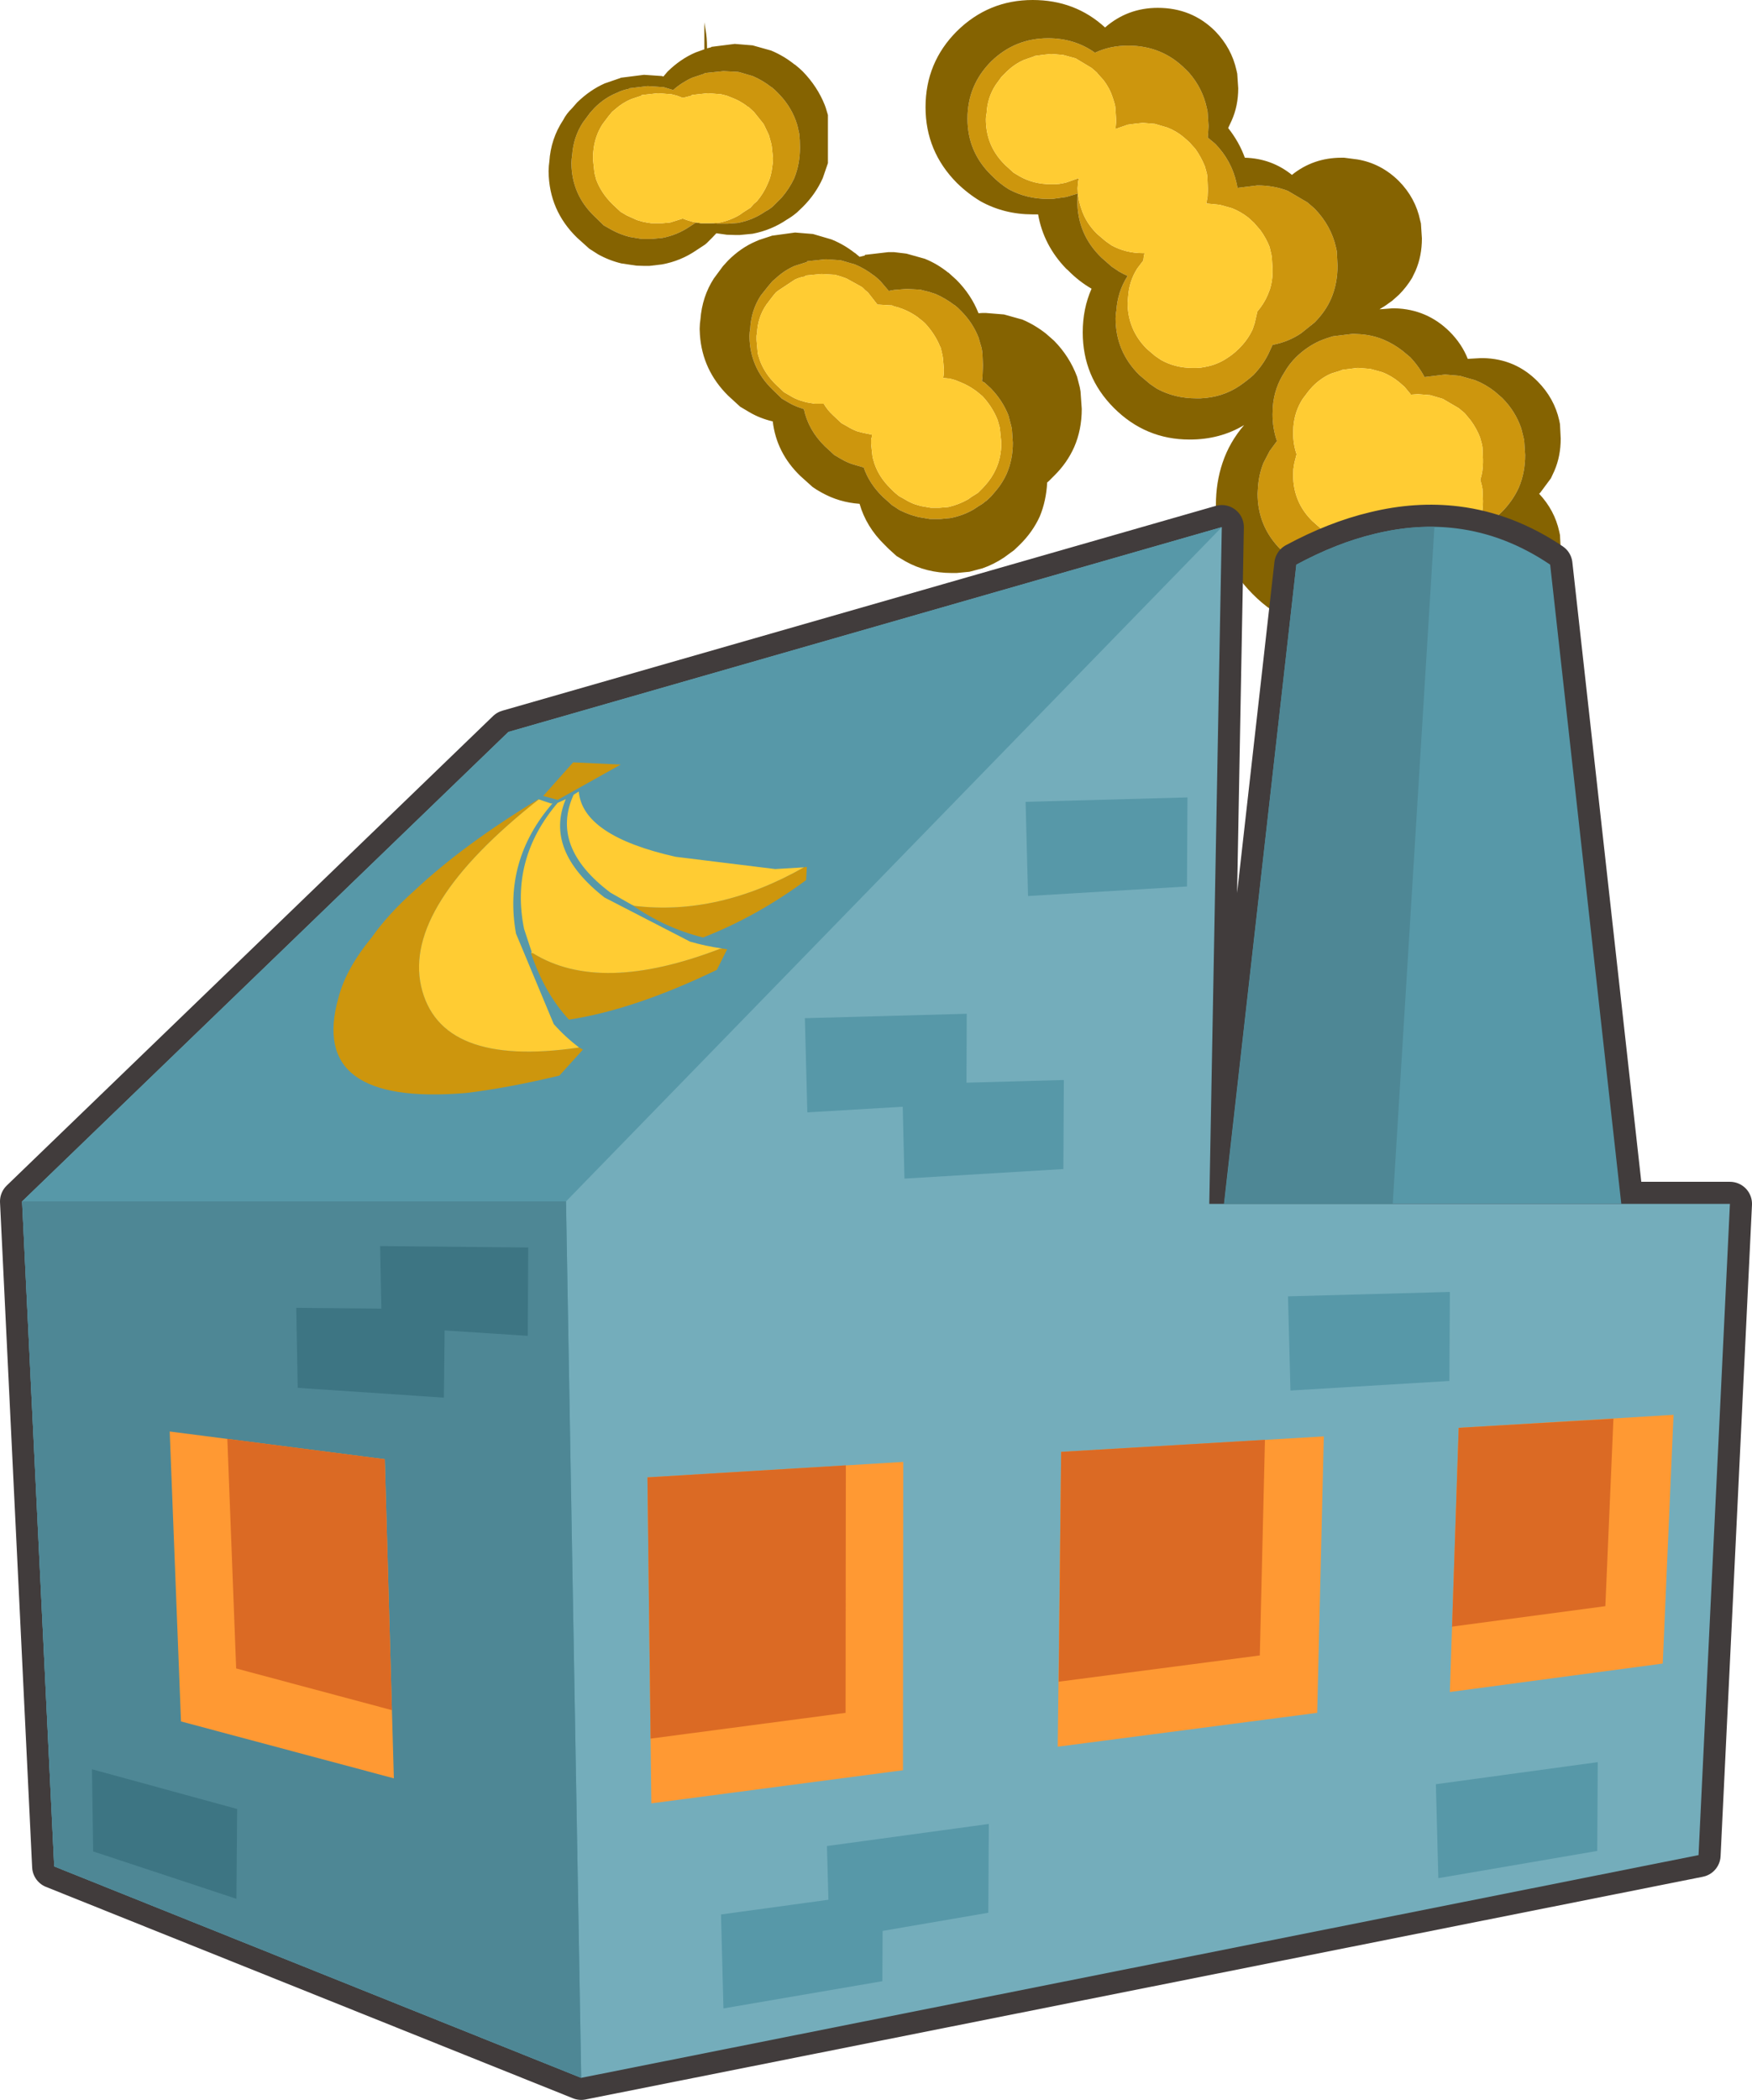 <?xml version="1.0" encoding="UTF-8" standalone="no"?>
<svg xmlns:xlink="http://www.w3.org/1999/xlink" height="428.05px" width="357.2px" xmlns="http://www.w3.org/2000/svg">
  <g transform="matrix(1.0, 0.0, 0.0, 1.0, 195.5, 274.6)">
    <path d="M24.25 -235.15 L21.9 -234.45 19.05 -234.05 18.2 -234.05 Q13.8 -234.05 10.2 -236.0 8.3 -237.15 6.6 -238.9 1.75 -243.65 1.75 -250.4 1.75 -257.25 6.6 -262.1 11.45 -266.8 18.2 -266.8 23.6 -266.8 27.75 -263.85 30.8 -265.3 34.5 -265.3 41.4 -265.3 46.15 -260.55 L46.9 -259.8 Q49.7 -256.6 50.55 -252.55 L50.7 -251.9 50.9 -248.9 50.75 -246.55 52.25 -245.3 Q55.6 -241.85 56.6 -237.3 L56.75 -236.6 56.8 -236.3 60.85 -236.8 Q64.2 -236.8 67.05 -235.7 L71.05 -233.35 72.5 -232.1 Q75.9 -228.6 76.9 -224.1 L77.05 -223.4 77.2 -220.45 Q77.2 -216.8 75.9 -213.75 74.75 -211.1 72.5 -208.85 L69.75 -206.65 Q67.15 -204.9 63.95 -204.3 L63.4 -203.1 Q62.25 -200.45 60.05 -198.15 58.75 -197.0 57.3 -196.0 53.8 -193.6 49.25 -193.4 L48.4 -193.4 Q44.0 -193.4 40.4 -195.35 L39.0 -196.3 36.8 -198.15 Q31.95 -202.95 31.95 -209.7 31.95 -210.55 32.1 -211.25 32.35 -215.15 34.4 -218.35 33.5 -218.75 32.65 -219.25 L31.15 -220.25 29.05 -222.1 Q24.15 -226.85 24.15 -233.65 L24.25 -235.15 Q24.45 -233.5 25.0 -231.95 25.9 -229.15 28.2 -226.9 L29.9 -225.45 31.1 -224.6 Q34.0 -223.0 37.5 -223.0 L37.85 -223.0 Q37.65 -222.3 37.6 -221.5 L36.35 -219.85 Q34.7 -217.25 34.5 -214.1 L34.4 -212.85 Q34.4 -210.6 35.1 -208.55 36.05 -205.75 38.3 -203.5 L40.0 -202.05 41.25 -201.2 Q44.15 -199.6 47.65 -199.6 L48.4 -199.6 49.3 -199.65 50.15 -199.8 Q52.75 -200.25 54.9 -201.75 55.6 -202.2 56.3 -202.8 L57.05 -203.5 Q58.9 -205.3 59.9 -207.5 L60.3 -208.7 60.85 -211.1 Q62.2 -212.7 62.95 -214.45 L63.4 -215.6 Q63.95 -217.35 63.95 -219.15 L63.95 -219.8 63.8 -222.15 63.7 -222.75 63.35 -224.25 Q62.65 -226.05 61.45 -227.7 L60.15 -229.2 59.0 -230.25 Q57.45 -231.45 55.7 -232.15 L53.2 -232.85 50.7 -233.1 50.45 -233.1 50.7 -234.5 50.75 -235.65 50.75 -236.25 50.65 -238.65 50.55 -239.25 50.15 -240.7 Q49.4 -242.55 48.25 -244.2 L46.95 -245.65 45.75 -246.7 Q44.3 -247.9 42.5 -248.6 L39.95 -249.35 37.5 -249.55 36.05 -249.4 34.2 -249.15 34.2 -249.1 32.05 -248.35 31.95 -248.3 31.95 -248.55 32.05 -249.7 32.05 -250.3 31.9 -252.7 31.8 -253.3 31.35 -254.75 Q30.75 -256.6 29.5 -258.25 L28.2 -259.7 28.15 -259.8 27.05 -260.75 23.8 -262.7 21.25 -263.4 18.75 -263.6 17.35 -263.45 15.5 -263.2 15.45 -263.15 13.3 -262.4 Q11.2 -261.5 9.45 -259.7 L8.7 -258.95 7.5 -257.3 Q5.8 -254.7 5.65 -251.5 5.5 -250.95 5.5 -250.3 5.5 -248.0 6.2 -245.95 7.15 -243.2 9.45 -240.95 L11.15 -239.4 12.4 -238.65 Q15.25 -237.05 18.75 -237.05 L19.2 -237.05 19.5 -237.05 20.4 -237.1 21.25 -237.25 21.9 -237.4 24.45 -238.3 24.3 -237.5 24.2 -236.25 24.25 -235.15 M0.45 -211.2 Q2.85 -208.8 4.05 -205.7 L4.15 -205.3 4.65 -203.6 4.75 -202.95 4.8 -202.55 4.9 -200.1 4.8 -197.65 4.7 -196.95 4.8 -196.85 5.1 -196.65 5.2 -196.65 5.85 -196.05 6.5 -195.45 Q8.85 -193.05 10.1 -189.95 L10.2 -189.55 10.65 -187.85 10.8 -187.2 11.0 -184.35 Q11.0 -180.95 9.75 -178.05 8.8 -175.95 7.2 -174.15 L6.5 -173.35 5.65 -172.55 5.35 -172.35 4.8 -171.9 3.9 -171.35 3.0 -170.75 Q0.85 -169.5 -1.7 -169.0 L-3.75 -168.8 -4.6 -168.8 -5.9 -168.8 -8.25 -169.2 -9.65 -169.6 Q-10.95 -170.05 -12.15 -170.65 L-13.2 -171.35 -13.6 -171.6 -15.55 -173.35 Q-18.3 -176.05 -19.4 -179.3 L-20.05 -179.5 -21.45 -179.9 Q-22.75 -180.3 -23.95 -181.0 L-25.4 -181.85 -27.35 -183.65 Q-30.7 -186.95 -31.6 -191.2 L-32.15 -191.4 Q-33.45 -191.8 -34.65 -192.5 L-36.1 -193.35 -38.0 -195.2 Q-42.6 -199.65 -42.7 -206.0 L-42.7 -206.15 -42.65 -206.95 -42.55 -207.6 Q-42.35 -211.35 -40.4 -214.35 L-38.85 -216.3 -38.0 -217.3 -37.35 -217.85 Q-35.65 -219.45 -33.5 -220.4 L-30.95 -221.2 -30.95 -221.35 -27.1 -221.75 -24.15 -221.55 -23.95 -221.5 -21.2 -220.7 Q-19.15 -219.85 -17.35 -218.45 L-17.3 -218.45 -16.6 -217.85 -16.0 -217.3 -14.3 -215.3 -13.2 -215.5 -10.65 -215.7 -7.75 -215.55 -7.5 -215.45 -6.05 -215.1 -4.7 -214.65 Q-2.75 -213.8 -0.9 -212.4 L-0.85 -212.4 -0.15 -211.8 0.45 -211.2 M0.4 -196.65 L-0.7 -197.1 -1.9 -197.45 -2.15 -197.45 -3.2 -197.55 Q-3.05 -198.35 -3.05 -199.25 L-3.25 -201.6 -3.35 -202.2 -3.7 -203.7 -3.85 -204.0 Q-4.9 -206.55 -6.9 -208.7 L-7.45 -209.2 -8.05 -209.65 -8.4 -209.95 Q-9.8 -210.95 -11.3 -211.55 L-12.4 -211.95 -13.2 -212.15 -13.65 -212.35 -13.85 -212.35 -16.3 -212.5 -16.6 -212.5 -18.55 -215.0 -19.1 -215.45 -19.65 -216.0 -20.05 -216.25 -22.95 -217.85 -24.1 -218.25 -25.3 -218.6 -25.5 -218.6 -28.0 -218.75 -31.1 -218.45 -31.3 -218.4 -31.3 -218.25 Q-32.45 -218.1 -33.45 -217.6 L-36.7 -215.45 -37.3 -215.0 -38.0 -214.15 -39.25 -212.5 Q-41.0 -209.95 -41.15 -206.75 L-41.25 -206.15 -41.25 -205.55 -41.25 -205.3 -41.0 -202.5 -40.6 -201.2 Q-39.6 -198.45 -37.3 -196.2 L-35.65 -194.65 -34.35 -193.9 Q-33.4 -193.3 -32.3 -192.95 L-31.1 -192.6 -29.4 -192.3 -29.1 -192.3 -28.0 -192.3 -27.55 -192.3 Q-26.8 -191.0 -25.65 -189.95 L-23.95 -188.35 -22.7 -187.65 Q-21.75 -187.05 -20.65 -186.65 L-19.45 -186.35 -17.75 -186.0 -17.75 -185.55 -17.9 -185.0 -17.9 -184.35 -17.9 -184.15 -17.6 -181.4 -17.2 -180.05 Q-16.25 -177.3 -13.95 -175.05 L-13.2 -174.3 -12.25 -173.5 -11.0 -172.8 Q-10.05 -172.2 -8.95 -171.8 L-7.75 -171.45 -5.75 -171.1 -4.6 -171.1 -3.95 -171.1 -2.15 -171.25 Q0.0 -171.75 1.85 -172.8 L2.55 -173.3 3.9 -174.15 4.05 -174.3 4.8 -175.05 5.35 -175.65 Q6.75 -177.2 7.55 -179.0 8.65 -181.4 8.65 -184.35 L8.4 -186.8 8.35 -187.35 7.95 -188.8 7.85 -189.1 Q6.8 -191.7 4.8 -193.85 L4.25 -194.3 3.65 -194.8 3.3 -195.05 Q1.9 -196.05 0.4 -196.65 M68.75 -201.8 Q70.9 -203.9 73.55 -205.1 74.85 -205.65 76.25 -206.05 L80.3 -206.55 81.25 -206.5 Q84.05 -206.4 86.5 -205.4 88.65 -204.5 90.5 -203.05 L92.0 -201.8 Q93.8 -199.9 94.95 -197.7 L95.05 -197.75 99.1 -198.25 102.1 -198.0 105.25 -197.1 Q107.4 -196.25 109.25 -194.8 L110.75 -193.5 Q113.45 -190.8 114.65 -187.3 L115.1 -185.5 115.25 -184.85 115.45 -181.85 Q115.45 -178.25 114.15 -175.2 112.95 -172.55 110.75 -170.3 L109.75 -169.35 Q109.45 -167.55 108.65 -165.85 107.55 -163.2 105.25 -160.95 104.0 -159.75 102.55 -158.75 99.9 -156.95 96.7 -156.3 L94.5 -156.15 93.6 -156.15 Q89.25 -156.15 85.65 -158.1 L84.2 -159.05 Q82.4 -158.25 80.35 -157.85 L78.15 -157.6 77.25 -157.6 Q72.9 -157.6 69.35 -159.6 L67.85 -160.6 65.7 -162.5 Q60.9 -167.25 60.9 -174.0 L61.0 -175.55 Q61.2 -178.0 62.1 -180.25 L63.35 -182.65 64.85 -184.7 Q63.95 -187.25 63.95 -190.15 L64.0 -191.65 Q64.3 -195.55 66.4 -198.75 67.3 -200.35 68.75 -201.8 M68.2 -187.6 L68.15 -186.35 Q68.15 -184.05 68.85 -182.0 L68.4 -180.25 68.2 -179.0 68.15 -177.8 Q68.15 -172.25 72.05 -168.4 L73.75 -166.9 74.95 -166.1 Q77.85 -164.5 81.4 -164.5 L82.15 -164.5 83.05 -164.55 Q83.55 -163.85 84.35 -163.1 L86.05 -161.6 87.2 -160.85 Q90.1 -159.2 93.6 -159.2 L94.3 -159.2 96.1 -159.4 Q98.75 -159.9 100.9 -161.35 L102.35 -162.4 103.1 -163.1 Q104.85 -164.95 105.85 -167.1 106.85 -169.6 106.85 -172.45 L106.75 -174.9 106.65 -175.5 106.3 -176.8 Q106.85 -178.5 106.85 -180.35 L106.85 -180.95 106.75 -183.4 106.65 -184.0 106.25 -185.45 Q105.55 -187.25 104.35 -188.9 L103.1 -190.4 101.9 -191.4 98.65 -193.3 96.1 -194.05 93.6 -194.25 92.15 -194.15 92.1 -194.25 90.85 -195.75 89.7 -196.75 Q88.15 -198.0 86.4 -198.7 L83.9 -199.4 81.4 -199.6 81.25 -199.6 78.1 -199.2 78.1 -199.15 75.9 -198.45 Q73.8 -197.55 72.05 -195.75 L71.35 -194.95 70.1 -193.3 Q68.45 -190.75 68.2 -187.6 M-53.6 -229.25 L-54.9 -228.4 Q-57.4 -226.7 -60.45 -226.1 L-62.6 -225.9 -63.45 -225.9 -64.7 -225.9 -67.1 -226.3 Q-69.1 -226.8 -70.9 -227.8 L-72.4 -228.65 -74.3 -230.5 Q-78.9 -234.9 -79.0 -241.25 L-79.0 -241.45 -78.95 -242.2 -78.85 -242.95 Q-78.6 -246.65 -76.65 -249.65 L-75.2 -251.6 -74.3 -252.6 Q-72.25 -254.65 -69.8 -255.65 -68.6 -256.25 -67.25 -256.5 L-67.25 -256.6 -63.45 -257.05 -60.45 -256.85 -60.25 -256.85 -58.25 -256.25 Q-56.5 -257.8 -54.4 -258.75 L-51.85 -259.6 -51.85 -259.7 -48.0 -260.1 -45.1 -259.95 -44.8 -259.9 -42.05 -259.1 Q-40.05 -258.25 -38.25 -256.85 L-38.2 -256.85 -37.5 -256.25 -36.9 -255.65 Q-34.45 -253.2 -33.3 -250.15 L-33.15 -249.7 Q-32.85 -248.9 -32.7 -248.0 L-32.55 -247.35 Q-32.4 -246.05 -32.4 -244.55 -32.4 -241.1 -33.6 -238.2 -34.6 -236.1 -36.15 -234.3 L-36.9 -233.55 -37.75 -232.7 -38.0 -232.45 Q-38.75 -231.85 -39.45 -231.5 -41.95 -229.75 -45.1 -229.15 L-47.15 -229.0 -48.0 -229.0 -49.25 -229.0 -50.35 -229.1 -48.7 -229.25 Q-46.55 -229.7 -44.7 -230.8 L-44.0 -231.3 -42.75 -232.1 -42.5 -232.25 -41.8 -233.05 -41.2 -233.55 Q-39.85 -235.15 -39.05 -237.0 -38.25 -238.65 -38.05 -240.65 -37.9 -241.45 -37.9 -242.35 L-38.15 -244.75 -38.25 -245.3 -38.65 -246.75 -38.75 -247.1 -39.8 -249.3 -41.8 -251.8 -42.35 -252.3 -42.9 -252.8 Q-43.2 -252.9 -43.3 -253.05 -44.65 -254.05 -46.2 -254.65 L-47.35 -255.1 -48.55 -255.4 -48.7 -255.4 -51.2 -255.6 -54.35 -255.25 -54.5 -255.2 -54.5 -255.1 -56.25 -254.65 -56.3 -254.65 -57.5 -255.1 -58.65 -255.4 -58.85 -255.4 -61.35 -255.6 -64.45 -255.25 -64.7 -255.2 -64.7 -255.1 -66.8 -254.4 Q-68.6 -253.65 -70.1 -252.3 L-70.7 -251.8 -71.4 -250.95 -72.65 -249.3 Q-74.3 -246.75 -74.55 -243.55 L-74.6 -242.95 -74.6 -242.35 -74.6 -242.1 -74.3 -239.35 -73.95 -238.0 Q-72.95 -235.3 -70.7 -233.05 L-69.0 -231.45 -67.75 -230.7 -65.65 -229.75 -64.45 -229.4 -63.7 -229.25 -62.75 -229.1 -62.5 -229.1 -61.35 -229.1 -60.95 -229.1 -60.7 -229.1 -60.45 -229.1 -58.85 -229.25 -56.3 -230.05 -55.5 -229.75 -54.35 -229.4 -53.6 -229.25" fill="#cd960d" fill-rule="evenodd" stroke="none"/>
    <path d="M56.95 -256.6 Q56.95 -253.0 55.6 -250.0 L54.9 -248.5 Q57.15 -245.65 58.3 -242.45 63.75 -242.3 67.9 -238.95 72.25 -242.45 78.0 -242.45 L78.55 -242.45 81.25 -242.1 Q86.05 -241.3 89.7 -237.7 93.1 -234.25 94.05 -229.65 L94.2 -229.05 94.4 -226.0 Q94.4 -222.4 93.1 -219.4 L92.4 -217.95 Q91.25 -216.05 89.7 -214.5 L88.35 -213.3 86.95 -212.3 85.75 -211.55 88.4 -211.75 88.95 -211.75 Q95.45 -211.55 100.05 -207.0 102.55 -204.5 103.75 -201.45 L106.4 -201.6 106.95 -201.6 Q113.45 -201.45 118.0 -196.85 121.4 -193.4 122.4 -188.9 L122.55 -188.15 122.7 -185.2 Q122.7 -181.6 121.4 -178.6 L120.7 -177.1 118.55 -174.2 118.3 -173.95 Q121.45 -170.6 122.4 -166.25 L122.55 -165.55 122.7 -162.6 Q122.7 -159.0 121.4 -155.95 L120.7 -154.5 Q119.85 -152.95 118.55 -151.55 L118.0 -151.05 116.65 -149.8 115.25 -148.85 Q112.9 -147.2 110.0 -146.6 L107.25 -146.2 106.4 -146.2 103.75 -146.4 Q100.9 -146.85 98.35 -148.2 97.55 -148.65 96.8 -149.3 L96.45 -149.6 94.8 -151.05 94.25 -151.55 Q87.4 -145.9 78.1 -145.9 67.4 -145.9 59.9 -153.5 52.4 -161.0 52.4 -171.65 52.4 -176.25 53.75 -180.25 55.15 -184.45 58.15 -187.95 53.25 -185.0 47.05 -185.0 38.05 -185.0 31.6 -191.45 25.25 -197.8 25.25 -206.85 25.25 -211.7 27.05 -215.75 24.45 -217.25 22.25 -219.5 L21.9 -219.8 Q17.25 -224.6 16.15 -230.9 L15.05 -230.9 Q9.25 -230.9 4.45 -233.55 1.85 -235.1 -0.4 -237.3 -6.8 -243.75 -6.8 -252.75 -6.8 -261.85 -0.4 -268.25 6.05 -274.6 15.05 -274.6 23.7 -274.6 29.8 -269.0 34.4 -273.0 40.55 -273.0 47.5 -273.0 52.25 -268.25 55.6 -264.8 56.6 -260.25 L56.7 -259.8 56.75 -259.6 56.95 -256.6 M24.25 -235.15 L24.15 -233.65 Q24.15 -226.85 29.05 -222.1 L31.15 -220.25 32.65 -219.25 Q33.5 -218.75 34.4 -218.35 32.35 -215.15 32.1 -211.25 31.95 -210.55 31.95 -209.7 31.95 -202.95 36.8 -198.15 L39.0 -196.3 40.4 -195.35 Q44.0 -193.4 48.4 -193.4 L49.25 -193.4 Q53.8 -193.6 57.3 -196.0 58.75 -197.0 60.05 -198.15 62.25 -200.45 63.4 -203.1 L63.95 -204.3 Q67.15 -204.9 69.75 -206.65 L72.5 -208.85 Q74.75 -211.1 75.9 -213.75 77.2 -216.8 77.2 -220.45 L77.05 -223.4 76.9 -224.1 Q75.9 -228.6 72.5 -232.1 L71.05 -233.35 67.05 -235.7 Q64.2 -236.8 60.85 -236.8 L56.8 -236.3 56.75 -236.6 56.6 -237.3 Q55.6 -241.85 52.25 -245.3 L50.75 -246.55 50.9 -248.9 50.7 -251.9 50.55 -252.55 Q49.7 -256.6 46.9 -259.8 L46.15 -260.55 Q41.4 -265.3 34.5 -265.3 30.8 -265.3 27.75 -263.85 23.6 -266.8 18.2 -266.8 11.45 -266.8 6.6 -262.1 1.75 -257.25 1.75 -250.4 1.75 -243.65 6.6 -238.9 8.3 -237.15 10.2 -236.0 13.8 -234.05 18.2 -234.05 L19.05 -234.05 21.9 -234.45 24.25 -235.15 M4.8 -210.8 L5.5 -210.8 9.2 -210.5 12.95 -209.45 Q15.45 -208.4 17.75 -206.6 L19.4 -205.15 Q22.55 -201.95 24.1 -197.8 L24.65 -195.65 24.8 -194.8 25.05 -191.25 Q25.05 -187.0 23.5 -183.45 22.05 -180.2 19.4 -177.6 L18.3 -176.5 18.0 -176.25 Q17.8 -172.5 16.5 -169.35 15.05 -166.15 12.4 -163.55 L11.25 -162.45 9.2 -160.95 Q7.1 -159.55 4.8 -158.75 L2.15 -158.05 -0.45 -157.8 -1.5 -157.8 Q-6.6 -157.8 -10.85 -160.15 L-12.7 -161.25 -14.3 -162.7 -15.15 -163.55 Q-18.9 -167.2 -20.25 -171.9 -24.45 -172.2 -28.0 -174.2 -28.95 -174.7 -29.85 -175.35 L-32.35 -177.6 Q-37.2 -182.3 -37.95 -188.7 -40.55 -189.3 -42.75 -190.6 L-44.6 -191.7 -47.05 -193.95 Q-52.3 -199.15 -52.8 -206.35 L-52.85 -207.45 -52.85 -207.65 -52.8 -208.65 -52.7 -209.45 Q-52.35 -214.15 -49.95 -217.85 L-48.1 -220.35 -47.05 -221.5 Q-44.45 -224.1 -41.4 -225.4 L-40.7 -225.7 -38.25 -226.5 -38.15 -226.55 -33.4 -227.2 -29.75 -226.9 -26.0 -225.8 -25.75 -225.7 Q-23.35 -224.7 -21.25 -223.05 L-21.2 -223.05 -20.25 -222.25 -19.2 -222.5 -19.15 -222.65 -14.4 -223.2 -13.2 -223.2 -10.7 -222.9 -6.95 -221.85 Q-4.45 -220.85 -2.2 -219.05 L-2.15 -219.05 -0.5 -217.55 Q2.5 -214.55 4.0 -210.75 L4.8 -210.8 M0.45 -211.2 L-0.15 -211.8 -0.85 -212.4 -0.9 -212.4 Q-2.75 -213.8 -4.7 -214.65 L-6.05 -215.1 -7.5 -215.45 -7.75 -215.55 -10.65 -215.7 -13.2 -215.5 -14.3 -215.3 -16.0 -217.3 -16.6 -217.85 -17.3 -218.45 -17.35 -218.45 Q-19.15 -219.85 -21.2 -220.7 L-23.95 -221.5 -24.15 -221.55 -27.1 -221.75 -30.95 -221.35 -30.95 -221.2 -33.5 -220.4 Q-35.65 -219.45 -37.35 -217.85 L-38.0 -217.3 -38.85 -216.3 -40.4 -214.35 Q-42.35 -211.35 -42.55 -207.6 L-42.65 -206.95 -42.7 -206.15 -42.7 -206.0 Q-42.6 -199.65 -38.0 -195.2 L-36.1 -193.35 -34.65 -192.5 Q-33.45 -191.8 -32.15 -191.4 L-31.6 -191.2 Q-30.7 -186.95 -27.35 -183.65 L-25.4 -181.85 -23.95 -181.0 Q-22.75 -180.3 -21.45 -179.9 L-20.05 -179.5 -19.4 -179.3 Q-18.3 -176.05 -15.55 -173.35 L-13.6 -171.6 -13.2 -171.35 -12.15 -170.65 Q-10.95 -170.05 -9.65 -169.6 L-8.25 -169.2 -5.9 -168.8 -4.6 -168.8 -3.75 -168.8 -1.7 -169.0 Q0.85 -169.5 3.0 -170.75 L3.9 -171.35 4.8 -171.9 5.35 -172.35 5.65 -172.55 6.5 -173.35 7.2 -174.15 Q8.8 -175.95 9.75 -178.05 11.0 -180.95 11.0 -184.35 L10.8 -187.2 10.65 -187.85 10.2 -189.55 10.1 -189.95 Q8.85 -193.05 6.5 -195.45 L5.85 -196.05 5.2 -196.65 5.1 -196.65 4.8 -196.85 4.7 -196.95 4.8 -197.65 4.9 -200.1 4.8 -202.55 4.75 -202.95 4.65 -203.6 4.15 -205.3 4.05 -205.7 Q2.85 -208.8 0.45 -211.2 M68.75 -201.8 Q67.3 -200.35 66.4 -198.75 64.3 -195.55 64.0 -191.65 L63.95 -190.15 Q63.95 -187.25 64.85 -184.7 L63.35 -182.65 62.1 -180.25 Q61.2 -178.0 61.0 -175.55 L60.9 -174.0 Q60.9 -167.25 65.7 -162.5 L67.85 -160.6 69.35 -159.6 Q72.9 -157.6 77.25 -157.6 L78.15 -157.6 80.35 -157.85 Q82.4 -158.25 84.2 -159.05 L85.65 -158.1 Q89.25 -156.15 93.6 -156.15 L94.5 -156.15 96.7 -156.3 Q99.9 -156.95 102.55 -158.75 104.0 -159.75 105.25 -160.95 107.55 -163.2 108.65 -165.85 109.45 -167.55 109.75 -169.35 L110.75 -170.3 Q112.95 -172.55 114.15 -175.2 115.45 -178.25 115.45 -181.85 L115.25 -184.85 115.1 -185.5 114.65 -187.3 Q113.45 -190.8 110.75 -193.5 L109.25 -194.8 Q107.4 -196.25 105.25 -197.1 L102.1 -198.0 99.1 -198.25 95.05 -197.75 94.95 -197.7 Q93.8 -199.9 92.0 -201.8 L90.5 -203.05 Q88.65 -204.5 86.5 -205.4 84.05 -206.4 81.25 -206.5 L80.3 -206.55 76.25 -206.05 Q74.85 -205.65 73.55 -205.1 70.9 -203.9 68.75 -201.8 M-77.85 -253.7 Q-75.25 -256.25 -72.2 -257.6 L-69.0 -258.7 -68.95 -258.75 -64.2 -259.35 -60.55 -259.1 -60.25 -259.0 -59.4 -260.0 Q-56.75 -262.6 -53.7 -263.9 L-51.9 -264.55 -51.9 -270.05 -51.8 -269.4 -51.65 -268.55 Q-51.35 -266.9 -51.35 -265.0 L-51.35 -264.75 -50.55 -264.95 -50.45 -265.05 -45.7 -265.65 -42.05 -265.35 -38.3 -264.3 Q-35.75 -263.25 -33.5 -261.45 L-33.45 -261.45 -32.55 -260.7 -31.8 -260.0 Q-28.85 -256.95 -27.35 -253.2 L-27.15 -252.65 -26.7 -251.15 -26.7 -241.35 -27.75 -238.3 Q-29.2 -235.05 -31.8 -232.45 L-32.95 -231.35 -33.25 -231.1 Q-34.1 -230.4 -35.05 -229.85 -38.2 -227.7 -42.05 -226.95 L-44.65 -226.7 -45.7 -226.7 -47.3 -226.75 -49.45 -227.05 -50.3 -226.15 -51.4 -225.05 -51.75 -224.75 -53.5 -223.6 Q-56.7 -221.4 -60.55 -220.7 L-63.1 -220.4 -64.2 -220.4 -65.75 -220.45 -68.8 -220.9 Q-71.3 -221.5 -73.55 -222.75 L-75.35 -223.9 -77.85 -226.15 Q-83.55 -231.7 -83.65 -239.6 L-83.65 -239.8 -83.6 -240.8 -83.5 -241.65 Q-83.2 -246.3 -80.7 -250.1 -80.0 -251.45 -78.9 -252.5 L-77.85 -253.7 M-50.35 -229.1 L-49.25 -229.0 -48.0 -229.0 -47.15 -229.0 -45.1 -229.15 Q-41.95 -229.75 -39.45 -231.5 -38.75 -231.85 -38.0 -232.45 L-37.75 -232.7 -36.9 -233.55 -36.15 -234.3 Q-34.6 -236.1 -33.6 -238.2 -32.4 -241.1 -32.4 -244.55 -32.4 -246.05 -32.55 -247.35 L-32.7 -248.0 Q-32.85 -248.9 -33.15 -249.7 L-33.3 -250.15 Q-34.45 -253.2 -36.9 -255.65 L-37.5 -256.25 -38.2 -256.85 -38.25 -256.85 Q-40.05 -258.25 -42.05 -259.1 L-44.8 -259.9 -45.1 -259.95 -48.0 -260.1 -51.85 -259.7 -51.85 -259.6 -54.4 -258.75 Q-56.5 -257.8 -58.25 -256.25 L-60.25 -256.85 -60.45 -256.85 -63.45 -257.05 -67.25 -256.6 -67.25 -256.5 Q-68.6 -256.25 -69.8 -255.65 -72.25 -254.65 -74.3 -252.6 L-75.2 -251.6 -76.65 -249.65 Q-78.6 -246.65 -78.85 -242.95 L-78.95 -242.2 -79.0 -241.45 -79.0 -241.25 Q-78.9 -234.9 -74.3 -230.5 L-72.4 -228.65 -70.9 -227.8 Q-69.1 -226.8 -67.1 -226.3 L-64.7 -225.9 -63.45 -225.9 -62.6 -225.9 -60.45 -226.1 Q-57.4 -226.7 -54.9 -228.4 L-53.6 -229.25 -52.65 -229.1 -52.3 -229.1 -51.2 -229.1 -50.85 -229.1 -50.55 -229.1 -50.35 -229.1" fill="#856301" fill-rule="evenodd" stroke="none"/>
    <path d="M24.25 -235.15 L24.2 -236.25 24.3 -237.5 24.45 -238.3 21.9 -237.4 21.25 -237.25 20.4 -237.1 19.5 -237.05 19.2 -237.05 18.75 -237.05 Q15.25 -237.05 12.4 -238.65 L11.15 -239.4 9.45 -240.95 Q7.15 -243.2 6.2 -245.95 5.5 -248.0 5.5 -250.3 5.5 -250.95 5.65 -251.5 5.8 -254.7 7.5 -257.3 L8.7 -258.95 9.45 -259.7 Q11.2 -261.5 13.3 -262.4 L15.45 -263.15 15.5 -263.2 17.35 -263.45 18.75 -263.6 21.25 -263.4 23.8 -262.7 27.05 -260.75 28.15 -259.8 28.2 -259.7 29.5 -258.25 Q30.75 -256.6 31.35 -254.75 L31.8 -253.3 31.9 -252.7 32.05 -250.3 32.05 -249.7 31.95 -248.55 31.95 -248.3 32.05 -248.35 34.2 -249.1 34.2 -249.15 36.05 -249.4 37.5 -249.55 39.95 -249.35 42.5 -248.6 Q44.3 -247.9 45.75 -246.7 L46.95 -245.65 48.25 -244.2 Q49.4 -242.55 50.15 -240.7 L50.55 -239.25 50.65 -238.65 50.75 -236.25 50.75 -235.65 50.7 -234.5 50.45 -233.1 50.7 -233.1 53.2 -232.85 55.7 -232.15 Q57.45 -231.45 59.0 -230.25 L60.15 -229.2 61.45 -227.7 Q62.65 -226.05 63.35 -224.25 L63.7 -222.75 63.8 -222.15 63.95 -219.8 63.95 -219.15 Q63.95 -217.35 63.4 -215.6 L62.95 -214.45 Q62.2 -212.7 60.85 -211.1 L60.3 -208.7 59.9 -207.5 Q58.9 -205.3 57.05 -203.5 L56.3 -202.8 Q55.6 -202.2 54.9 -201.75 52.75 -200.25 50.15 -199.8 L49.3 -199.65 48.4 -199.6 47.65 -199.6 Q44.15 -199.6 41.25 -201.2 L40.0 -202.05 38.3 -203.5 Q36.05 -205.75 35.1 -208.55 34.4 -210.6 34.4 -212.85 L34.5 -214.1 Q34.7 -217.25 36.35 -219.85 L37.6 -221.5 Q37.65 -222.3 37.85 -223.0 L37.5 -223.0 Q34.0 -223.0 31.1 -224.6 L29.9 -225.45 28.2 -226.9 Q25.9 -229.15 25.0 -231.95 24.45 -233.5 24.25 -235.15 M0.4 -196.65 Q1.9 -196.05 3.3 -195.05 L3.65 -194.8 4.25 -194.3 4.8 -193.85 Q6.8 -191.7 7.85 -189.1 L7.95 -188.8 8.35 -187.35 8.4 -186.8 8.65 -184.35 Q8.65 -181.4 7.55 -179.0 6.75 -177.2 5.35 -175.65 L4.8 -175.05 4.05 -174.3 3.9 -174.15 2.55 -173.3 1.85 -172.8 Q0.0 -171.75 -2.15 -171.25 L-3.95 -171.1 -4.6 -171.1 -5.75 -171.1 -7.75 -171.45 -8.95 -171.8 Q-10.05 -172.2 -11.0 -172.8 L-12.25 -173.5 -13.2 -174.3 -13.95 -175.05 Q-16.25 -177.3 -17.2 -180.05 L-17.6 -181.4 -17.9 -184.15 -17.9 -184.35 -17.9 -185.0 -17.75 -185.55 -17.75 -186.0 -19.45 -186.35 -20.65 -186.65 Q-21.75 -187.05 -22.7 -187.65 L-23.95 -188.35 -25.65 -189.95 Q-26.8 -191.0 -27.55 -192.3 L-28.0 -192.3 -29.1 -192.3 -29.4 -192.3 -31.1 -192.6 -32.3 -192.95 Q-33.4 -193.3 -34.35 -193.9 L-35.65 -194.65 -37.3 -196.2 Q-39.6 -198.45 -40.6 -201.2 L-41.0 -202.5 -41.25 -205.3 -41.25 -205.55 -41.25 -206.15 -41.15 -206.75 Q-41.0 -209.95 -39.25 -212.5 L-38.0 -214.15 -37.3 -215.0 -36.7 -215.45 -33.45 -217.6 Q-32.45 -218.1 -31.3 -218.25 L-31.3 -218.4 -31.1 -218.45 -28.0 -218.75 -25.5 -218.6 -25.3 -218.6 -24.1 -218.25 -22.95 -217.85 -20.05 -216.25 -19.65 -216.0 -19.1 -215.45 -18.55 -215.0 -16.6 -212.5 -16.3 -212.5 -13.85 -212.35 -13.65 -212.35 -13.2 -212.15 -12.4 -211.95 -11.3 -211.55 Q-9.8 -210.95 -8.4 -209.95 L-8.05 -209.65 -7.45 -209.2 -6.9 -208.7 Q-4.9 -206.55 -3.85 -204.0 L-3.7 -203.7 -3.35 -202.2 -3.25 -201.6 -3.05 -199.25 Q-3.05 -198.35 -3.2 -197.55 L-2.15 -197.45 -1.9 -197.45 -0.7 -197.1 0.4 -196.65 M68.2 -187.6 Q68.45 -190.75 70.1 -193.3 L71.35 -194.95 72.05 -195.75 Q73.8 -197.55 75.9 -198.45 L78.1 -199.15 78.1 -199.2 81.25 -199.6 81.4 -199.6 83.9 -199.4 86.4 -198.7 Q88.15 -198.0 89.7 -196.75 L90.85 -195.75 92.1 -194.25 92.15 -194.15 93.6 -194.25 96.1 -194.05 98.65 -193.3 101.9 -191.4 103.1 -190.4 104.35 -188.9 Q105.55 -187.25 106.25 -185.45 L106.65 -184.0 106.75 -183.4 106.85 -180.95 106.85 -180.35 Q106.85 -178.5 106.3 -176.8 L106.65 -175.5 106.75 -174.9 106.85 -172.45 Q106.85 -169.6 105.85 -167.1 104.85 -164.95 103.1 -163.1 L102.35 -162.4 100.9 -161.35 Q98.75 -159.9 96.1 -159.4 L94.3 -159.2 93.6 -159.2 Q90.1 -159.2 87.2 -160.85 L86.05 -161.6 84.35 -163.1 Q83.55 -163.85 83.05 -164.55 L82.15 -164.5 81.4 -164.5 Q77.85 -164.5 74.95 -166.1 L73.75 -166.9 72.05 -168.4 Q68.15 -172.25 68.15 -177.8 L68.2 -179.0 68.4 -180.25 68.85 -182.0 Q68.15 -184.05 68.15 -186.35 L68.2 -187.6 M-53.6 -229.25 L-54.35 -229.4 -55.5 -229.75 -56.3 -230.05 -58.85 -229.25 -60.45 -229.1 -60.7 -229.1 -60.95 -229.1 -61.35 -229.1 -62.5 -229.1 -62.75 -229.1 -63.7 -229.25 -64.45 -229.4 -65.65 -229.75 -67.75 -230.7 -69.0 -231.45 -70.7 -233.05 Q-72.95 -235.3 -73.95 -238.0 L-74.3 -239.35 -74.6 -242.1 -74.6 -242.35 -74.6 -242.95 -74.55 -243.55 Q-74.3 -246.75 -72.65 -249.3 L-71.4 -250.95 -70.7 -251.8 -70.1 -252.3 Q-68.6 -253.65 -66.8 -254.4 L-64.7 -255.1 -64.7 -255.2 -64.45 -255.25 -61.35 -255.6 -58.85 -255.4 -58.65 -255.4 -57.5 -255.1 -56.3 -254.65 -56.25 -254.65 -54.5 -255.1 -54.5 -255.2 -54.35 -255.25 -51.2 -255.6 -48.7 -255.4 -48.55 -255.4 -47.35 -255.1 -46.2 -254.65 Q-44.65 -254.05 -43.3 -253.05 -43.2 -252.9 -42.9 -252.8 L-42.35 -252.3 -41.8 -251.8 -39.8 -249.3 -38.75 -247.1 -38.65 -246.75 -38.25 -245.3 -38.15 -244.75 -37.9 -242.35 Q-37.9 -241.45 -38.05 -240.65 -38.25 -238.65 -39.05 -237.0 -39.85 -235.15 -41.2 -233.55 L-41.8 -233.05 -42.5 -232.25 -42.75 -232.1 -44.0 -231.3 -44.7 -230.8 Q-46.55 -229.7 -48.7 -229.25 L-50.35 -229.1 -50.55 -229.1 -50.85 -229.1 -51.2 -229.1 -52.3 -229.1 -52.65 -229.1 -53.6 -229.25" fill="#ffcc33" fill-rule="evenodd" stroke="none"/>
    <path d="M54.1 -29.2 L68.8 -159.5 Q77.05 -163.95 84.85 -165.8 93.4 -167.9 101.45 -166.9 111.45 -165.65 120.6 -159.5 L135.1 -29.2 157.2 -29.2 150.8 103.55 -77.0 148.95 -184.45 105.85 -191.0 -29.7 -91.85 -125.4 53.6 -167.15 51.05 -29.2 54.1 -29.2 135.1 -29.2 54.1 -29.2" fill="#413c3c" fill-rule="evenodd" stroke="none"/>
    <path d="M54.1 -29.2 L68.8 -159.5 Q77.05 -163.95 84.85 -165.8 93.4 -167.9 101.45 -166.9 111.45 -165.65 120.6 -159.5 L135.1 -29.2 157.2 -29.2 150.8 103.55 -77.0 148.95 -184.45 105.85 -191.0 -29.7 -91.85 -125.4 53.6 -167.15 51.05 -29.2 54.1 -29.2 135.1 -29.2" fill="none" stroke="#413c3c" stroke-linecap="round" stroke-linejoin="round" stroke-width="9.0"/>
    <path d="M51.05 -29.2 L157.2 -29.2 150.8 103.55 -77.0 148.95 -184.45 105.85 -191.0 -29.7 -91.85 -125.4 53.6 -167.15 51.05 -29.2" fill="#74adbb" fill-rule="evenodd" stroke="none"/>
    <path d="M-91.85 -125.4 L53.6 -167.15 -80.1 -29.7 -77.0 148.95 -184.45 105.85 -191.0 -29.7 -91.85 -125.4" fill="#5798a8" fill-rule="evenodd" stroke="none"/>
    <path d="M-191.0 -29.7 L-80.1 -29.7 -77.0 148.95 -184.45 105.85 -191.0 -29.7" fill="#4e8795" fill-rule="evenodd" stroke="none"/>
    <path d="M101.4 -166.9 Q111.45 -165.65 120.55 -159.5 L135.05 -29.2 54.05 -29.2 68.8 -159.5 Q77.05 -163.95 84.85 -165.8 93.4 -167.9 101.4 -166.9" fill="#5798a8" fill-rule="evenodd" stroke="none"/>
    <path d="M96.95 -167.2 L88.45 -29.2 54.1 -29.2 68.8 -159.5 Q77.05 -163.95 84.85 -165.8 91.05 -167.3 96.95 -167.2" fill="#4e8795" fill-rule="evenodd" stroke="none"/>
    <path d="M-63.5 26.55 L-11.35 23.4 -11.4 86.25 -62.7 93.0 -63.5 26.55 M143.5 64.5 L100.1 70.3 101.9 16.45 145.7 13.8 143.5 64.5 M74.4 18.2 L73.05 74.55 20.15 81.45 20.85 21.35 74.4 18.2" fill="#ff9933" fill-rule="evenodd" stroke="none"/>
    <path d="M-117.05 22.85 L-115.2 87.9 -158.6 76.3 -160.9 17.2 -117.05 22.85" fill="#ff9933" fill-rule="evenodd" stroke="none"/>
    <path d="M-115.6 74.0 L-147.35 65.5 -149.15 18.7 -117.05 22.85 -115.6 74.0" fill="#db6a24" fill-rule="evenodd" stroke="none"/>
    <path d="M100.55 56.95 L101.9 16.45 133.45 14.6 131.8 52.8 100.0 57.05 100.55 56.95 M-23.1 74.55 L-62.85 79.8 -63.5 26.55 -23.05 24.1 -23.1 74.55 M61.35 62.85 L20.35 68.2 20.85 21.35 62.4 18.9 61.35 62.85" fill="#db6a24" fill-rule="evenodd" stroke="none"/>
    <path d="M-66.75 -90.2 L-66.15 -89.95 Q-49.05 -87.9 -31.6 -97.8 L-31.0 -97.9 -31.15 -95.2 Q-41.25 -87.75 -52.15 -83.5 -59.9 -85.4 -66.75 -90.2 M-84.75 -112.35 L-78.65 -119.2 -68.95 -118.75 -81.8 -111.55 -84.75 -112.35 M-48.25 -81.25 L-47.25 -81.1 -49.35 -76.9 Q-66.15 -68.8 -79.5 -66.75 -84.5 -72.15 -87.25 -80.35 L-86.85 -80.3 Q-73.15 -71.8 -48.7 -81.2 L-48.55 -81.2 -48.25 -81.25 M-77.45 -61.1 L-76.65 -60.65 -81.45 -55.35 Q-92.1 -52.8 -100.5 -51.8 -132.75 -49.1 -126.5 -71.2 -125.0 -77.1 -119.65 -83.6 -116.35 -88.3 -110.8 -93.25 -100.9 -102.5 -85.8 -111.65 L-85.65 -111.65 Q-113.25 -89.9 -109.65 -73.6 -105.9 -56.95 -77.6 -61.05 L-77.45 -61.1" fill="#cd960d" fill-rule="evenodd" stroke="none"/>
    <path d="M-66.75 -90.2 L-71.05 -92.65 Q-83.4 -101.95 -78.55 -112.6 -78.0 -112.95 -77.5 -113.25 -76.7 -104.2 -57.75 -99.95 L-37.45 -97.45 -31.6 -97.8 Q-49.05 -87.9 -66.15 -89.95 L-66.75 -90.2 M-87.25 -80.35 L-87.1 -80.55 -88.65 -85.25 Q-91.55 -99.5 -81.8 -110.95 L-81.0 -111.3 -80.15 -111.7 Q-84.55 -101.25 -72.25 -91.65 L-54.8 -82.65 Q-51.7 -81.75 -48.25 -81.25 L-48.55 -81.2 -48.7 -81.2 Q-73.15 -71.8 -86.85 -80.3 L-87.25 -80.35 M-85.65 -111.65 L-83.1 -110.8 -82.85 -110.85 Q-92.95 -99.2 -90.3 -84.3 L-82.6 -65.85 Q-80.2 -63.15 -77.45 -61.1 L-77.6 -61.05 Q-105.9 -56.95 -109.65 -73.6 -113.25 -89.9 -85.65 -111.65" fill="#ffcc33" fill-rule="evenodd" stroke="none"/>
    <path d="M130.25 84.6 L130.15 102.7 97.75 108.25 97.25 89.1 130.25 84.6 M6.1 97.2 L6.0 115.3 -15.55 119.0 -15.6 129.25 -48.0 134.8 -48.5 115.65 -26.6 112.65 -26.9 101.7 6.1 97.2 M67.1 -10.35 L100.1 -11.25 100.0 6.9 67.6 8.85 67.1 -10.35 M1.55 -53.9 L21.4 -54.45 21.3 -36.3 -11.1 -34.35 -11.45 -49.0 -30.9 -47.85 -31.4 -67.05 1.6 -67.95 1.55 -53.9 M13.6 -111.15 L46.6 -112.05 46.5 -93.9 14.1 -91.95 13.6 -111.15" fill="#5798a8" fill-rule="evenodd" stroke="none"/>
    <path d="M-147.15 94.15 L-147.3 112.45 -176.5 102.8 -176.75 86.05 -147.15 94.15 M-135.1 -8.0 L-117.75 -7.85 -118.0 -20.6 -87.8 -20.3 -87.9 -2.3 -104.85 -3.4 -105.0 10.3 -134.8 8.3 -135.1 -8.0" fill="#3d7583" fill-rule="evenodd" stroke="none"/>
  </g>
</svg>
